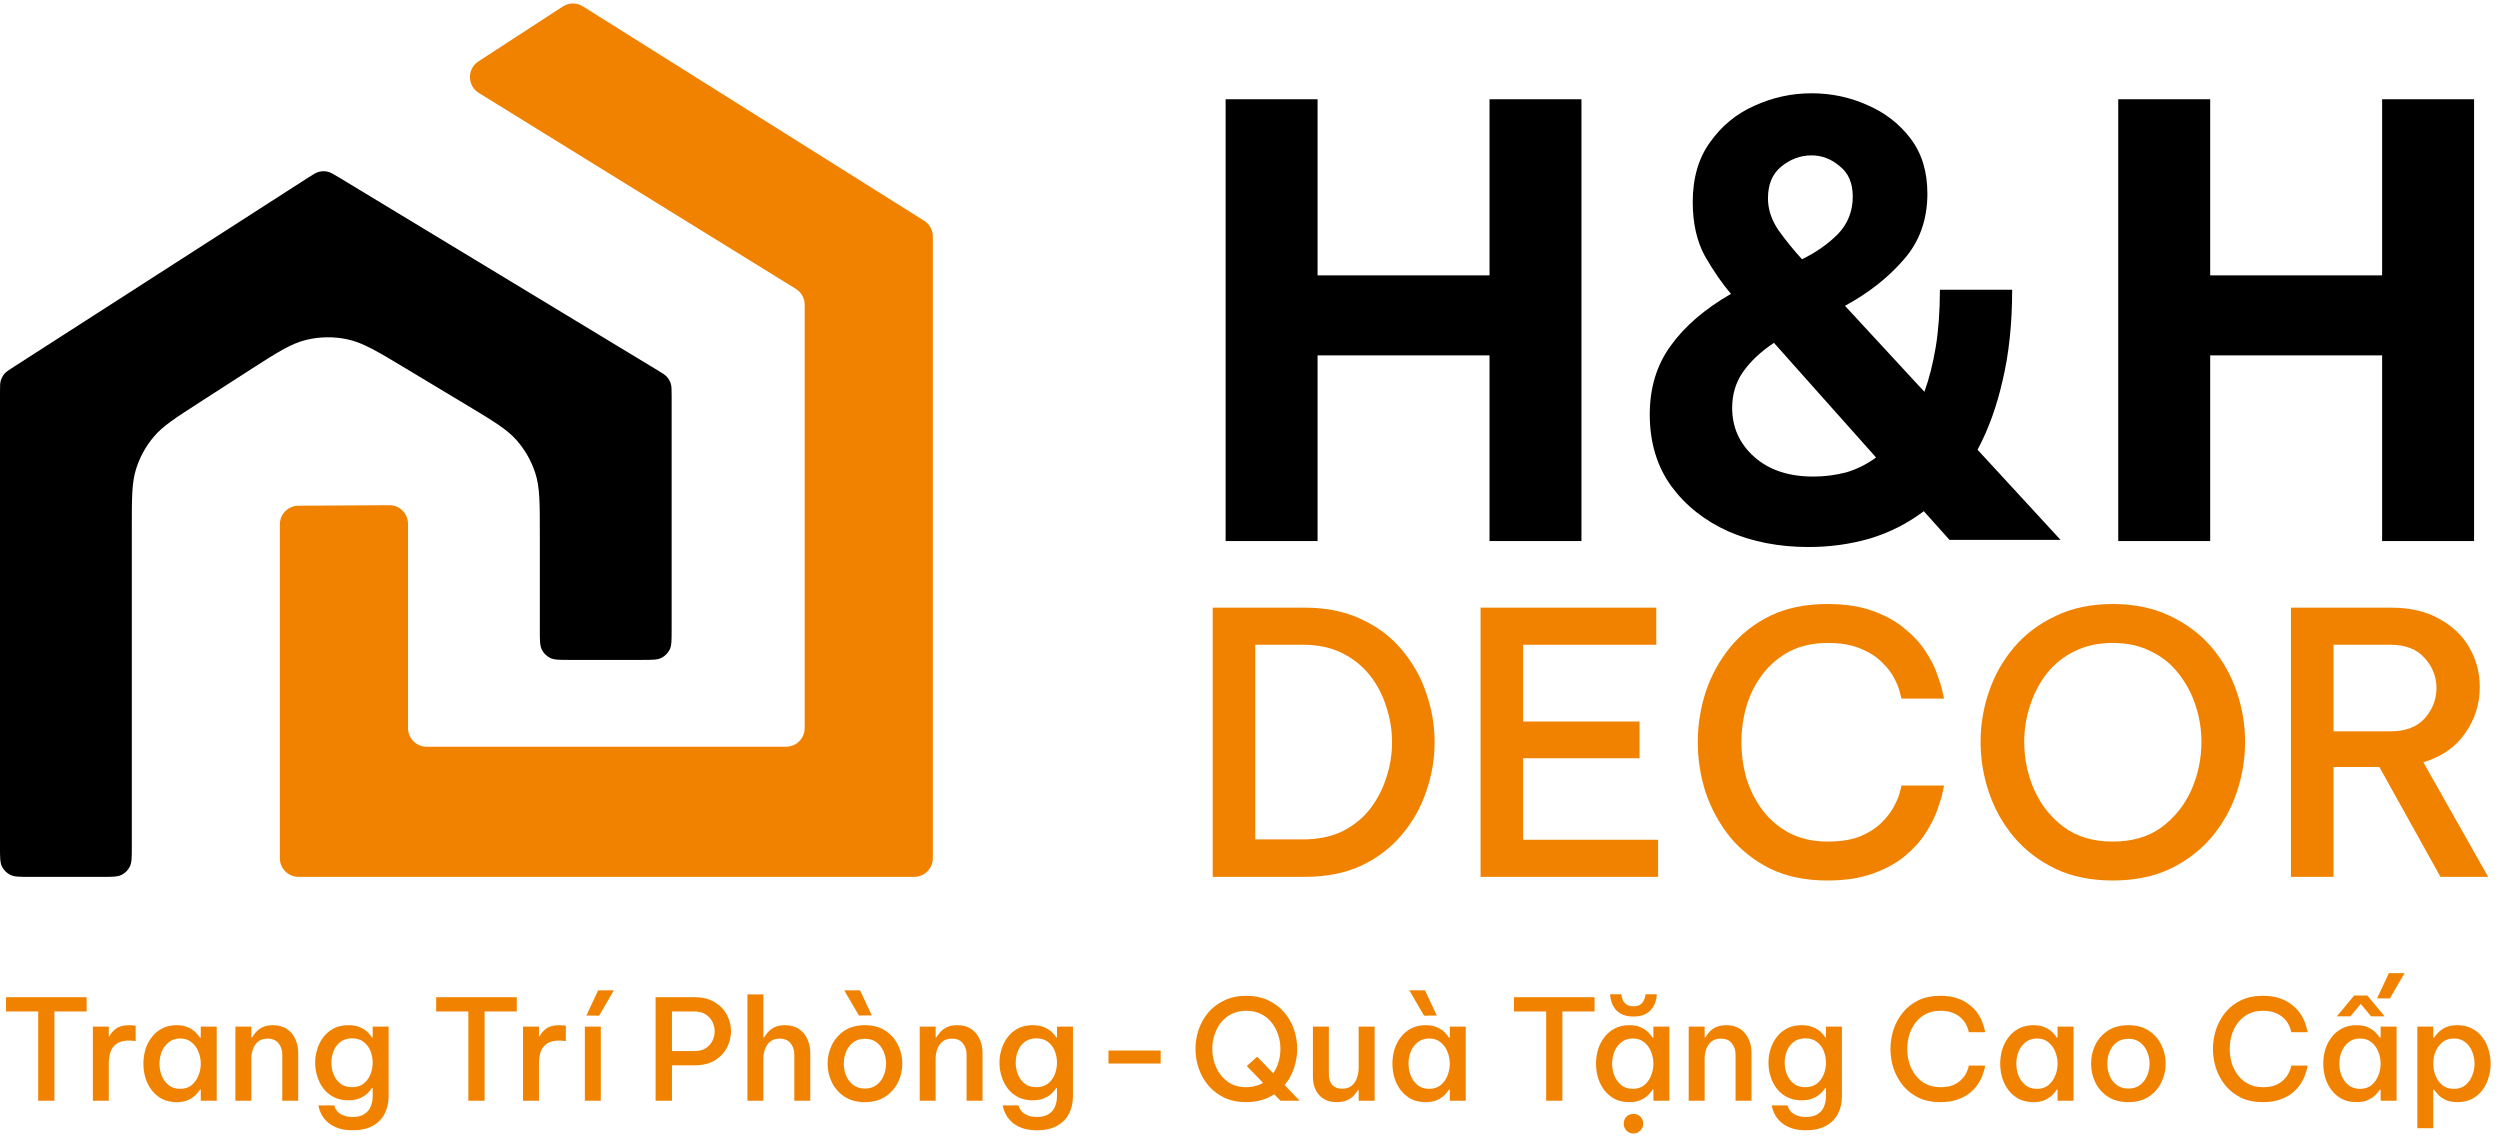 <svg width="134" height="61" viewBox="0 0 134 61" fill="none" xmlns="http://www.w3.org/2000/svg">
<path d="M21.869 39.025V28.077C21.869 27.522 21.418 27.073 20.863 27.077L15.994 27.107C15.444 27.11 15 27.557 15 28.107V46C15 46.552 15.448 47 16 47H49C49.552 47 50 46.552 50 46V12.676C50 12.332 49.823 12.013 49.532 11.83L31.242 0.34C30.912 0.133 30.492 0.136 30.165 0.349L25.643 3.292C25.029 3.692 25.04 4.595 25.663 4.981L42.657 15.484C42.951 15.666 43.131 15.988 43.131 16.335V39.025C43.131 39.577 42.683 40.025 42.131 40.025H22.869C22.317 40.025 21.869 39.577 21.869 39.025Z" fill="#F18200"/>
<path d="M36 21.204V33.771C36 34.331 36 34.611 35.891 34.825C35.795 35.013 35.642 35.166 35.454 35.262C35.24 35.371 34.96 35.371 34.4 35.371H30.535C29.974 35.371 29.695 35.371 29.481 35.262C29.292 35.166 29.139 35.013 29.044 34.825C28.935 34.611 28.935 34.331 28.935 33.771V28.593C28.935 26.943 28.935 26.118 28.698 25.377C28.489 24.721 28.146 24.115 27.692 23.598C27.178 23.013 26.471 22.588 25.058 21.737L21.762 19.756C20.214 18.825 19.44 18.359 18.615 18.186C17.886 18.032 17.131 18.044 16.407 18.219C15.588 18.418 14.828 18.907 13.309 19.885L10.735 21.543L10.735 21.543C9.394 22.406 8.724 22.837 8.238 23.415C7.808 23.926 7.485 24.518 7.288 25.157C7.065 25.878 7.065 26.675 7.065 28.269V45.4C7.065 45.96 7.065 46.24 6.956 46.454C6.861 46.642 6.708 46.795 6.519 46.891C6.306 47 6.025 47 5.465 47H1.6C1.04 47 0.76 47 0.546 46.891C0.358 46.795 0.205 46.642 0.109 46.454C0 46.24 0 45.96 0 45.4V21.012C0 20.692 0 20.533 0.045 20.389C0.084 20.261 0.149 20.142 0.235 20.04C0.332 19.924 0.466 19.838 0.735 19.666L16.487 9.54C16.792 9.344 16.944 9.246 17.109 9.206C17.254 9.171 17.405 9.169 17.551 9.2C17.716 9.236 17.871 9.329 18.181 9.517L35.228 19.835C35.51 20.005 35.651 20.09 35.753 20.207C35.843 20.311 35.911 20.431 35.953 20.562C36 20.71 36 20.875 36 21.204Z" fill="black"/>
<path d="M65.694 29V5.32H70.622V14.76H79.838V5.32H84.766V29H79.838V19.048H70.622V29H65.694Z" fill="black"/>
<path d="M96.939 29.32C95.361 29.32 93.931 29.043 92.651 28.488C91.371 27.912 90.347 27.101 89.579 26.056C88.811 24.989 88.427 23.709 88.427 22.216C88.427 20.787 88.801 19.56 89.547 18.536C90.294 17.491 91.371 16.563 92.779 15.752C92.289 15.176 91.82 14.493 91.371 13.704C90.945 12.915 90.731 11.955 90.731 10.824C90.731 9.544 91.041 8.477 91.659 7.624C92.278 6.749 93.067 6.099 94.028 5.672C95.009 5.224 96.033 5 97.1 5C98.166 5 99.169 5.213 100.108 5.64C101.046 6.045 101.814 6.643 102.411 7.432C103.009 8.221 103.308 9.203 103.308 10.376C103.308 11.784 102.881 12.968 102.028 13.928C101.196 14.888 100.15 15.709 98.891 16.392L103.148 21C103.404 20.296 103.606 19.496 103.756 18.6C103.905 17.683 103.979 16.659 103.979 15.528H107.852C107.852 17.341 107.681 18.963 107.34 20.392C107.02 21.8 106.572 23.037 105.996 24.104L110.444 28.936H104.492L103.116 27.4C102.241 28.061 101.27 28.552 100.204 28.872C99.158 29.171 98.07 29.32 96.939 29.32ZM94.763 10.632C94.763 11.229 94.956 11.805 95.34 12.36C95.724 12.893 96.139 13.405 96.588 13.896C97.334 13.533 97.974 13.085 98.507 12.552C99.041 11.997 99.308 11.325 99.308 10.536C99.308 9.811 99.073 9.267 98.603 8.904C98.156 8.52 97.654 8.328 97.1 8.328C96.502 8.328 95.958 8.531 95.468 8.936C94.998 9.32 94.763 9.885 94.763 10.632ZM92.844 21.864C92.844 22.909 93.238 23.784 94.028 24.488C94.817 25.192 95.873 25.544 97.195 25.544C97.793 25.544 98.379 25.469 98.956 25.32C99.531 25.149 100.065 24.883 100.556 24.52L95.084 18.376C94.379 18.845 93.825 19.368 93.419 19.944C93.035 20.499 92.844 21.139 92.844 21.864Z" fill="black"/>
<path d="M113.538 29V5.32H118.466V14.76H127.682V5.32H132.61V29H127.682V19.048H118.466V29H113.538Z" fill="black"/>
<path d="M65 47V32.57H69.933C71.091 32.57 72.105 32.778 72.975 33.194C73.847 33.597 74.568 34.143 75.14 34.832C75.725 35.521 76.16 36.294 76.447 37.153C76.746 38.011 76.895 38.888 76.895 39.785C76.895 40.682 76.746 41.559 76.447 42.417C76.16 43.276 75.725 44.049 75.14 44.738C74.568 45.427 73.847 45.98 72.975 46.395C72.105 46.798 71.091 47 69.933 47H65ZM69.836 34.559H67.281V44.992H69.836C70.642 44.992 71.344 44.849 71.942 44.562C72.54 44.264 73.034 43.867 73.424 43.373C73.814 42.866 74.106 42.307 74.302 41.696C74.51 41.072 74.614 40.435 74.614 39.785C74.614 39.135 74.51 38.498 74.302 37.874C74.106 37.25 73.814 36.691 73.424 36.197C73.034 35.703 72.54 35.306 71.942 35.008C71.344 34.709 70.642 34.559 69.836 34.559Z" fill="#F18200"/>
<path d="M79.358 47V32.57H88.777V34.559H81.64V38.673H87.88V40.643H81.64V45.011H88.874V47H79.358Z" fill="#F18200"/>
<path d="M97.943 47.195C96.786 47.195 95.772 46.987 94.901 46.571C94.043 46.142 93.321 45.577 92.736 44.874C92.164 44.16 91.729 43.367 91.43 42.495C91.144 41.611 91.001 40.708 91.001 39.785C91.001 38.862 91.144 37.959 91.43 37.075C91.729 36.191 92.164 35.398 92.736 34.696C93.321 33.98 94.043 33.415 94.901 32.999C95.772 32.583 96.786 32.375 97.943 32.375C98.892 32.375 99.704 32.498 100.38 32.745C101.069 32.992 101.641 33.311 102.096 33.701C102.564 34.078 102.935 34.481 103.208 34.91C103.494 35.339 103.702 35.748 103.832 36.139C103.975 36.529 104.072 36.847 104.124 37.094C104.176 37.328 104.202 37.445 104.202 37.445H101.921C101.921 37.445 101.895 37.347 101.843 37.153C101.804 36.944 101.706 36.691 101.55 36.392C101.407 36.093 101.186 35.8 100.887 35.514C100.601 35.215 100.218 34.968 99.737 34.773C99.269 34.566 98.677 34.462 97.962 34.462C97.195 34.462 96.519 34.611 95.934 34.91C95.362 35.209 94.881 35.612 94.491 36.119C94.101 36.626 93.809 37.198 93.614 37.835C93.432 38.472 93.341 39.122 93.341 39.785C93.341 40.448 93.432 41.098 93.614 41.735C93.809 42.359 94.101 42.931 94.491 43.451C94.881 43.958 95.362 44.361 95.934 44.66C96.519 44.959 97.195 45.108 97.962 45.108C98.677 45.108 99.269 45.011 99.737 44.816C100.218 44.608 100.601 44.355 100.887 44.056C101.186 43.757 101.407 43.458 101.55 43.158C101.706 42.859 101.804 42.612 101.843 42.417C101.895 42.209 101.921 42.105 101.921 42.105H104.202C104.202 42.105 104.176 42.229 104.124 42.476C104.072 42.723 103.975 43.041 103.832 43.431C103.702 43.809 103.494 44.218 103.208 44.66C102.935 45.089 102.564 45.498 102.096 45.889C101.641 46.266 101.069 46.578 100.38 46.825C99.704 47.072 98.892 47.195 97.943 47.195Z" fill="#F18200"/>
<path d="M113.238 47.195C112.081 47.195 111.06 46.987 110.176 46.571C109.292 46.142 108.551 45.577 107.953 44.874C107.355 44.16 106.907 43.36 106.608 42.476C106.309 41.592 106.159 40.688 106.159 39.766C106.159 38.843 106.309 37.946 106.608 37.075C106.907 36.191 107.355 35.398 107.953 34.696C108.551 33.993 109.292 33.434 110.176 33.019C111.06 32.59 112.081 32.375 113.238 32.375C114.408 32.375 115.435 32.59 116.319 33.019C117.203 33.434 117.944 33.993 118.542 34.696C119.14 35.398 119.588 36.191 119.887 37.075C120.186 37.946 120.336 38.843 120.336 39.766C120.336 40.688 120.186 41.592 119.887 42.476C119.588 43.36 119.14 44.16 118.542 44.874C117.944 45.577 117.203 46.142 116.319 46.571C115.435 46.987 114.408 47.195 113.238 47.195ZM113.238 45.108C114.278 45.108 115.149 44.855 115.851 44.348C116.553 43.828 117.086 43.165 117.45 42.359C117.814 41.54 117.996 40.675 117.996 39.766C117.996 39.09 117.892 38.44 117.684 37.816C117.476 37.178 117.17 36.606 116.767 36.099C116.377 35.593 115.883 35.196 115.285 34.91C114.7 34.611 114.018 34.462 113.238 34.462C112.471 34.462 111.788 34.611 111.19 34.91C110.605 35.196 110.111 35.593 109.708 36.099C109.318 36.606 109.019 37.178 108.811 37.816C108.603 38.44 108.499 39.09 108.499 39.766C108.499 40.675 108.681 41.54 109.045 42.359C109.409 43.165 109.942 43.828 110.644 44.348C111.346 44.855 112.211 45.108 113.238 45.108Z" fill="#F18200"/>
<path d="M122.795 47V32.57H128.158C129.185 32.57 130.049 32.772 130.751 33.175C131.466 33.565 132.006 34.084 132.37 34.734C132.734 35.371 132.916 36.067 132.916 36.821C132.916 37.731 132.656 38.556 132.136 39.297C131.629 40.038 130.881 40.559 129.893 40.858L133.364 47H130.81L127.534 41.111H125.077V47H122.795ZM128.119 34.559H125.077V39.2H128.119C128.938 39.2 129.555 38.966 129.971 38.498C130.387 38.017 130.595 37.477 130.595 36.88C130.595 36.282 130.387 35.748 129.971 35.281C129.555 34.8 128.938 34.559 128.119 34.559Z" fill="#F18200"/>
<path d="M2.047 59V54.215H0.323V53.45H4.643V54.215H2.917V59H2.047ZM4.977 59V55.025H5.832V55.55H5.862C5.937 55.395 6.055 55.258 6.215 55.138C6.38 55.013 6.617 54.95 6.927 54.95C7.022 54.95 7.102 54.955 7.167 54.965C7.237 54.975 7.272 54.98 7.272 54.98V55.805C7.272 55.805 7.235 55.8 7.16 55.79C7.085 55.78 7 55.775 6.905 55.775C6.555 55.775 6.287 55.875 6.102 56.075C5.922 56.27 5.832 56.587 5.832 57.028V59H4.977ZM9.471 54.95C9.721 54.95 9.928 54.99 10.093 55.07C10.263 55.15 10.398 55.242 10.498 55.347C10.598 55.453 10.671 55.542 10.716 55.617H10.761V55.025H11.616V59H10.761V58.407H10.716C10.671 58.483 10.598 58.572 10.498 58.678C10.398 58.782 10.263 58.875 10.093 58.955C9.928 59.035 9.721 59.075 9.471 59.075C9.171 59.075 8.908 59.017 8.683 58.903C8.463 58.782 8.278 58.625 8.128 58.43C7.978 58.23 7.866 58.008 7.791 57.763C7.721 57.517 7.686 57.267 7.686 57.013C7.686 56.758 7.721 56.508 7.791 56.263C7.866 56.017 7.978 55.797 8.128 55.602C8.278 55.403 8.463 55.245 8.683 55.13C8.908 55.01 9.171 54.95 9.471 54.95ZM9.658 55.663C9.413 55.663 9.208 55.73 9.043 55.865C8.878 55.995 8.753 56.163 8.668 56.367C8.588 56.572 8.548 56.788 8.548 57.013C8.548 57.237 8.588 57.453 8.668 57.657C8.753 57.862 8.878 58.032 9.043 58.167C9.208 58.297 9.413 58.362 9.658 58.362C9.903 58.362 10.106 58.297 10.266 58.167C10.431 58.032 10.553 57.862 10.633 57.657C10.718 57.453 10.761 57.237 10.761 57.013C10.761 56.788 10.718 56.572 10.633 56.367C10.553 56.163 10.431 55.995 10.266 55.865C10.106 55.73 9.903 55.663 9.658 55.663ZM12.617 59V55.025H13.472V55.602H13.517C13.552 55.532 13.612 55.447 13.697 55.347C13.782 55.242 13.899 55.15 14.049 55.07C14.204 54.99 14.399 54.95 14.634 54.95C14.929 54.95 15.177 55.017 15.377 55.153C15.577 55.288 15.727 55.468 15.827 55.693C15.932 55.917 15.984 56.165 15.984 56.435V59H15.129V56.525C15.129 56.285 15.062 56.083 14.927 55.917C14.797 55.752 14.602 55.67 14.342 55.67C14.137 55.67 13.969 55.722 13.839 55.828C13.714 55.928 13.622 56.06 13.562 56.225C13.502 56.385 13.472 56.557 13.472 56.742V59H12.617ZM18.917 60.583C18.572 60.583 18.287 60.538 18.062 60.447C17.837 60.358 17.657 60.245 17.522 60.11C17.387 59.98 17.287 59.847 17.222 59.712C17.157 59.583 17.115 59.472 17.095 59.383C17.075 59.292 17.065 59.248 17.065 59.248H17.912C17.912 59.248 17.922 59.278 17.942 59.337C17.962 59.403 18.005 59.475 18.07 59.555C18.14 59.64 18.242 59.712 18.377 59.773C18.512 59.837 18.69 59.87 18.91 59.87C19.17 59.87 19.377 59.818 19.532 59.712C19.692 59.612 19.805 59.477 19.87 59.307C19.94 59.142 19.975 58.962 19.975 58.767V58.318H19.937C19.882 58.403 19.802 58.498 19.697 58.602C19.597 58.703 19.462 58.79 19.292 58.865C19.122 58.94 18.917 58.977 18.677 58.977C18.377 58.977 18.115 58.92 17.89 58.805C17.67 58.69 17.485 58.538 17.335 58.347C17.19 58.153 17.08 57.935 17.005 57.695C16.93 57.455 16.892 57.21 16.892 56.96C16.892 56.71 16.93 56.468 17.005 56.233C17.08 55.992 17.19 55.778 17.335 55.587C17.485 55.392 17.67 55.237 17.89 55.123C18.115 55.008 18.377 54.95 18.677 54.95C18.917 54.95 19.122 54.987 19.292 55.062C19.462 55.133 19.6 55.22 19.705 55.325C19.81 55.425 19.887 55.52 19.937 55.61H19.975V55.025H20.83V58.76C20.83 59.115 20.757 59.43 20.612 59.705C20.467 59.98 20.252 60.195 19.967 60.35C19.682 60.505 19.332 60.583 18.917 60.583ZM18.872 58.273C19.117 58.273 19.322 58.21 19.487 58.085C19.652 57.955 19.775 57.79 19.855 57.59C19.935 57.39 19.975 57.18 19.975 56.96C19.975 56.74 19.935 56.53 19.855 56.33C19.775 56.13 19.652 55.968 19.487 55.843C19.322 55.718 19.117 55.655 18.872 55.655C18.622 55.655 18.415 55.718 18.25 55.843C18.085 55.968 17.962 56.13 17.882 56.33C17.802 56.53 17.762 56.74 17.762 56.96C17.762 57.18 17.802 57.39 17.882 57.59C17.962 57.79 18.085 57.955 18.25 58.085C18.415 58.21 18.622 58.273 18.872 58.273ZM25.104 59V54.215H23.379V53.45H27.699V54.215H25.974V59H25.104ZM28.034 59V55.025H28.889V55.55H28.919C28.994 55.395 29.112 55.258 29.272 55.138C29.437 55.013 29.674 54.95 29.984 54.95C30.079 54.95 30.159 54.955 30.224 54.965C30.294 54.975 30.329 54.98 30.329 54.98V55.805C30.329 55.805 30.292 55.8 30.217 55.79C30.142 55.78 30.057 55.775 29.962 55.775C29.612 55.775 29.344 55.875 29.159 56.075C28.979 56.27 28.889 56.587 28.889 57.028V59H28.034ZM32.113 54.44L31.431 54.432L32.061 53.083H32.901L32.113 54.44ZM31.348 59V55.025H32.203V59H31.348ZM35.14 59V53.45H37.225C37.66 53.45 38.023 53.54 38.313 53.72C38.603 53.895 38.82 54.123 38.965 54.403C39.11 54.678 39.183 54.968 39.183 55.273C39.183 55.578 39.11 55.87 38.965 56.15C38.82 56.43 38.603 56.66 38.313 56.84C38.023 57.015 37.66 57.102 37.225 57.102H36.018V59H35.14ZM37.225 54.215H36.018V56.337H37.225C37.465 56.337 37.665 56.288 37.825 56.188C37.985 56.083 38.105 55.95 38.185 55.79C38.265 55.625 38.305 55.455 38.305 55.28C38.305 55.1 38.265 54.93 38.185 54.77C38.105 54.605 37.985 54.472 37.825 54.373C37.665 54.267 37.465 54.215 37.225 54.215ZM40.062 59V53.3H40.917V55.602H40.962C40.997 55.532 41.057 55.447 41.142 55.347C41.227 55.242 41.345 55.15 41.495 55.07C41.65 54.99 41.845 54.95 42.08 54.95C42.375 54.95 42.622 55.017 42.822 55.153C43.022 55.288 43.172 55.468 43.272 55.693C43.377 55.917 43.43 56.165 43.43 56.435V59H42.575V56.525C42.575 56.285 42.507 56.083 42.372 55.917C42.242 55.752 42.047 55.67 41.787 55.67C41.582 55.67 41.415 55.722 41.285 55.828C41.16 55.928 41.067 56.06 41.007 56.225C40.947 56.385 40.917 56.557 40.917 56.742V59H40.062ZM46.039 54.432L45.251 53.083H46.099L46.729 54.425L46.039 54.432ZM46.361 59.075C45.931 59.075 45.566 58.977 45.266 58.782C44.971 58.587 44.746 58.333 44.591 58.017C44.436 57.703 44.359 57.367 44.359 57.013C44.359 56.657 44.436 56.322 44.591 56.008C44.746 55.693 44.971 55.438 45.266 55.242C45.566 55.047 45.931 54.95 46.361 54.95C46.791 54.95 47.154 55.047 47.449 55.242C47.749 55.438 47.976 55.693 48.131 56.008C48.286 56.322 48.364 56.657 48.364 57.013C48.364 57.367 48.286 57.703 48.131 58.017C47.976 58.333 47.749 58.587 47.449 58.782C47.154 58.977 46.791 59.075 46.361 59.075ZM46.361 58.347C46.606 58.347 46.811 58.285 46.976 58.16C47.146 58.035 47.274 57.87 47.359 57.665C47.449 57.46 47.494 57.242 47.494 57.013C47.494 56.778 47.449 56.56 47.359 56.36C47.274 56.155 47.146 55.99 46.976 55.865C46.811 55.74 46.606 55.678 46.361 55.678C46.116 55.678 45.909 55.74 45.739 55.865C45.574 55.99 45.446 56.155 45.356 56.36C45.271 56.56 45.229 56.778 45.229 57.013C45.229 57.242 45.271 57.46 45.356 57.665C45.446 57.87 45.574 58.035 45.739 58.16C45.909 58.285 46.116 58.347 46.361 58.347ZM49.296 59V55.025H50.151V55.602H50.196C50.231 55.532 50.291 55.447 50.376 55.347C50.461 55.242 50.579 55.15 50.729 55.07C50.884 54.99 51.079 54.95 51.314 54.95C51.609 54.95 51.856 55.017 52.056 55.153C52.256 55.288 52.406 55.468 52.506 55.693C52.611 55.917 52.664 56.165 52.664 56.435V59H51.809V56.525C51.809 56.285 51.741 56.083 51.606 55.917C51.476 55.752 51.281 55.67 51.021 55.67C50.816 55.67 50.649 55.722 50.519 55.828C50.394 55.928 50.301 56.06 50.241 56.225C50.181 56.385 50.151 56.557 50.151 56.742V59H49.296ZM55.597 60.583C55.252 60.583 54.967 60.538 54.742 60.447C54.517 60.358 54.337 60.245 54.202 60.11C54.067 59.98 53.967 59.847 53.902 59.712C53.837 59.583 53.794 59.472 53.775 59.383C53.755 59.292 53.745 59.248 53.745 59.248H54.592C54.592 59.248 54.602 59.278 54.622 59.337C54.642 59.403 54.684 59.475 54.749 59.555C54.819 59.64 54.922 59.712 55.057 59.773C55.192 59.837 55.37 59.87 55.59 59.87C55.849 59.87 56.057 59.818 56.212 59.712C56.372 59.612 56.484 59.477 56.55 59.307C56.62 59.142 56.654 58.962 56.654 58.767V58.318H56.617C56.562 58.403 56.482 58.498 56.377 58.602C56.277 58.703 56.142 58.79 55.972 58.865C55.802 58.94 55.597 58.977 55.357 58.977C55.057 58.977 54.794 58.92 54.569 58.805C54.349 58.69 54.164 58.538 54.014 58.347C53.87 58.153 53.76 57.935 53.684 57.695C53.609 57.455 53.572 57.21 53.572 56.96C53.572 56.71 53.609 56.468 53.684 56.233C53.76 55.992 53.87 55.778 54.014 55.587C54.164 55.392 54.349 55.237 54.569 55.123C54.794 55.008 55.057 54.95 55.357 54.95C55.597 54.95 55.802 54.987 55.972 55.062C56.142 55.133 56.279 55.22 56.385 55.325C56.489 55.425 56.567 55.52 56.617 55.61H56.654V55.025H57.51V58.76C57.51 59.115 57.437 59.43 57.292 59.705C57.147 59.98 56.932 60.195 56.647 60.35C56.362 60.505 56.012 60.583 55.597 60.583ZM55.552 58.273C55.797 58.273 56.002 58.21 56.167 58.085C56.332 57.955 56.455 57.79 56.535 57.59C56.614 57.39 56.654 57.18 56.654 56.96C56.654 56.74 56.614 56.53 56.535 56.33C56.455 56.13 56.332 55.968 56.167 55.843C56.002 55.718 55.797 55.655 55.552 55.655C55.302 55.655 55.094 55.718 54.929 55.843C54.764 55.968 54.642 56.13 54.562 56.33C54.482 56.53 54.442 56.74 54.442 56.96C54.442 57.18 54.482 57.39 54.562 57.59C54.642 57.79 54.764 57.955 54.929 58.085C55.094 58.21 55.302 58.273 55.552 58.273ZM59.414 57.005V56.307H62.211V57.005H59.414ZM66.8 59.075C66.355 59.075 65.963 58.995 65.623 58.835C65.283 58.67 64.998 58.453 64.768 58.182C64.538 57.907 64.365 57.6 64.25 57.26C64.135 56.92 64.078 56.572 64.078 56.218C64.078 55.862 64.135 55.517 64.25 55.182C64.365 54.843 64.538 54.538 64.768 54.267C64.998 53.998 65.283 53.782 65.623 53.623C65.963 53.458 66.355 53.375 66.8 53.375C67.25 53.375 67.645 53.458 67.985 53.623C68.325 53.782 68.61 53.998 68.84 54.267C69.07 54.538 69.243 54.843 69.358 55.182C69.473 55.517 69.53 55.862 69.53 56.218C69.53 56.568 69.473 56.913 69.358 57.252C69.248 57.593 69.08 57.895 68.855 58.16L69.665 59H68.638L68.3 58.655C68.1 58.785 67.875 58.888 67.625 58.962C67.375 59.038 67.1 59.075 66.8 59.075ZM66.8 58.273C66.975 58.273 67.138 58.252 67.288 58.212C67.438 58.172 67.575 58.115 67.7 58.04L66.83 57.14L67.385 56.638L68.248 57.53C68.373 57.345 68.468 57.14 68.533 56.915C68.598 56.69 68.63 56.458 68.63 56.218C68.63 55.958 68.59 55.708 68.51 55.468C68.43 55.222 68.313 55.002 68.158 54.807C68.008 54.612 67.818 54.46 67.588 54.35C67.363 54.235 67.1 54.178 66.8 54.178C66.505 54.178 66.243 54.235 66.013 54.35C65.788 54.46 65.598 54.612 65.443 54.807C65.293 55.002 65.178 55.222 65.098 55.468C65.018 55.708 64.978 55.958 64.978 56.218C64.978 56.568 65.048 56.9 65.188 57.215C65.328 57.525 65.533 57.78 65.803 57.98C66.073 58.175 66.405 58.273 66.8 58.273ZM71.647 59.075C71.247 59.075 70.935 58.95 70.71 58.7C70.485 58.45 70.372 58.117 70.372 57.703V55.025H71.227V57.597C71.227 57.837 71.29 58.025 71.415 58.16C71.545 58.29 71.72 58.355 71.94 58.355C72.155 58.355 72.327 58.3 72.457 58.19C72.587 58.08 72.68 57.94 72.735 57.77C72.795 57.595 72.825 57.415 72.825 57.23V55.025H73.68V59H72.825V58.43H72.78C72.74 58.505 72.675 58.595 72.585 58.7C72.5 58.8 72.38 58.888 72.225 58.962C72.075 59.038 71.882 59.075 71.647 59.075ZM76.329 54.44L75.541 53.083H76.382L77.011 54.432L76.329 54.44ZM76.419 54.95C76.669 54.95 76.876 54.99 77.041 55.07C77.212 55.15 77.347 55.242 77.447 55.347C77.546 55.453 77.619 55.542 77.664 55.617H77.709V55.025H78.564V59H77.709V58.407H77.664C77.619 58.483 77.546 58.572 77.447 58.678C77.347 58.782 77.212 58.875 77.041 58.955C76.876 59.035 76.669 59.075 76.419 59.075C76.119 59.075 75.856 59.017 75.632 58.903C75.412 58.782 75.227 58.625 75.076 58.43C74.927 58.23 74.814 58.008 74.739 57.763C74.669 57.517 74.634 57.267 74.634 57.013C74.634 56.758 74.669 56.508 74.739 56.263C74.814 56.017 74.927 55.797 75.076 55.602C75.227 55.403 75.412 55.245 75.632 55.13C75.856 55.01 76.119 54.95 76.419 54.95ZM76.606 55.663C76.362 55.663 76.156 55.73 75.992 55.865C75.826 55.995 75.701 56.163 75.617 56.367C75.537 56.572 75.496 56.788 75.496 57.013C75.496 57.237 75.537 57.453 75.617 57.657C75.701 57.862 75.826 58.032 75.992 58.167C76.156 58.297 76.362 58.362 76.606 58.362C76.852 58.362 77.054 58.297 77.214 58.167C77.379 58.032 77.501 57.862 77.582 57.657C77.666 57.453 77.709 57.237 77.709 57.013C77.709 56.788 77.666 56.572 77.582 56.367C77.501 56.163 77.379 55.995 77.214 55.865C77.054 55.73 76.852 55.663 76.606 55.663ZM82.874 59V54.215H81.149V53.45H85.469V54.215H83.744V59H82.874ZM87.557 54.485C87.302 54.485 87.095 54.445 86.935 54.365C86.775 54.285 86.65 54.185 86.56 54.065C86.475 53.945 86.415 53.828 86.38 53.712C86.345 53.593 86.322 53.492 86.312 53.413C86.307 53.333 86.305 53.292 86.305 53.292H86.905C86.905 53.292 86.91 53.325 86.92 53.39C86.93 53.455 86.952 53.53 86.987 53.615C87.027 53.7 87.092 53.775 87.182 53.84C87.272 53.905 87.397 53.938 87.557 53.938C87.717 53.938 87.84 53.905 87.925 53.84C88.015 53.775 88.077 53.7 88.112 53.615C88.152 53.53 88.177 53.455 88.187 53.39C88.197 53.325 88.202 53.292 88.202 53.292H88.802C88.802 53.292 88.8 53.333 88.795 53.413C88.79 53.492 88.767 53.593 88.727 53.712C88.692 53.828 88.63 53.945 88.54 54.065C88.455 54.185 88.332 54.285 88.172 54.365C88.012 54.445 87.807 54.485 87.557 54.485ZM87.332 54.95C87.582 54.95 87.79 54.99 87.955 55.07C88.125 55.15 88.26 55.242 88.36 55.347C88.46 55.453 88.532 55.542 88.577 55.617H88.622V55.025H89.477V59H88.622V58.407H88.577C88.532 58.483 88.46 58.572 88.36 58.678C88.26 58.782 88.125 58.875 87.955 58.955C87.79 59.035 87.582 59.075 87.332 59.075C87.032 59.075 86.77 59.017 86.545 58.903C86.325 58.782 86.14 58.625 85.99 58.43C85.84 58.23 85.727 58.008 85.652 57.763C85.582 57.517 85.547 57.267 85.547 57.013C85.547 56.758 85.582 56.508 85.652 56.263C85.727 56.017 85.84 55.797 85.99 55.602C86.14 55.403 86.325 55.245 86.545 55.13C86.77 55.01 87.032 54.95 87.332 54.95ZM87.52 55.663C87.275 55.663 87.07 55.73 86.905 55.865C86.74 55.995 86.615 56.163 86.53 56.367C86.45 56.572 86.41 56.788 86.41 57.013C86.41 57.237 86.45 57.453 86.53 57.657C86.615 57.862 86.74 58.032 86.905 58.167C87.07 58.297 87.275 58.362 87.52 58.362C87.765 58.362 87.967 58.297 88.127 58.167C88.292 58.032 88.415 57.862 88.495 57.657C88.58 57.453 88.622 57.237 88.622 57.013C88.622 56.788 88.58 56.572 88.495 56.367C88.415 56.163 88.292 55.995 88.127 55.865C87.967 55.73 87.765 55.663 87.52 55.663ZM87.557 60.755C87.402 60.755 87.275 60.703 87.175 60.597C87.08 60.492 87.032 60.37 87.032 60.23C87.032 60.085 87.08 59.96 87.175 59.855C87.275 59.755 87.402 59.705 87.557 59.705C87.702 59.705 87.825 59.755 87.925 59.855C88.025 59.96 88.075 60.085 88.075 60.23C88.075 60.375 88.025 60.498 87.925 60.597C87.825 60.703 87.702 60.755 87.557 60.755ZM90.514 59V55.025H91.369V55.602H91.414C91.449 55.532 91.509 55.447 91.594 55.347C91.679 55.242 91.796 55.15 91.946 55.07C92.101 54.99 92.296 54.95 92.531 54.95C92.826 54.95 93.074 55.017 93.274 55.153C93.474 55.288 93.624 55.468 93.724 55.693C93.829 55.917 93.881 56.165 93.881 56.435V59H93.026V56.525C93.026 56.285 92.959 56.083 92.824 55.917C92.694 55.752 92.499 55.67 92.239 55.67C92.034 55.67 91.866 55.722 91.736 55.828C91.611 55.928 91.519 56.06 91.459 56.225C91.399 56.385 91.369 56.557 91.369 56.742V59H90.514ZM96.814 60.583C96.469 60.583 96.184 60.538 95.96 60.447C95.734 60.358 95.555 60.245 95.419 60.11C95.284 59.98 95.184 59.847 95.12 59.712C95.055 59.583 95.012 59.472 94.992 59.383C94.972 59.292 94.962 59.248 94.962 59.248H95.809C95.809 59.248 95.82 59.278 95.84 59.337C95.859 59.403 95.902 59.475 95.967 59.555C96.037 59.64 96.139 59.712 96.275 59.773C96.409 59.837 96.587 59.87 96.807 59.87C97.067 59.87 97.275 59.818 97.43 59.712C97.59 59.612 97.702 59.477 97.767 59.307C97.837 59.142 97.872 58.962 97.872 58.767V58.318H97.835C97.779 58.403 97.7 58.498 97.594 58.602C97.495 58.703 97.359 58.79 97.189 58.865C97.019 58.94 96.814 58.977 96.575 58.977C96.275 58.977 96.012 58.92 95.787 58.805C95.567 58.69 95.382 58.538 95.232 58.347C95.087 58.153 94.977 57.935 94.902 57.695C94.827 57.455 94.79 57.21 94.79 56.96C94.79 56.71 94.827 56.468 94.902 56.233C94.977 55.992 95.087 55.778 95.232 55.587C95.382 55.392 95.567 55.237 95.787 55.123C96.012 55.008 96.275 54.95 96.575 54.95C96.814 54.95 97.019 54.987 97.189 55.062C97.359 55.133 97.497 55.22 97.602 55.325C97.707 55.425 97.784 55.52 97.835 55.61H97.872V55.025H98.727V58.76C98.727 59.115 98.654 59.43 98.51 59.705C98.365 59.98 98.15 60.195 97.865 60.35C97.579 60.505 97.23 60.583 96.814 60.583ZM96.769 58.273C97.014 58.273 97.219 58.21 97.385 58.085C97.549 57.955 97.672 57.79 97.752 57.59C97.832 57.39 97.872 57.18 97.872 56.96C97.872 56.74 97.832 56.53 97.752 56.33C97.672 56.13 97.549 55.968 97.385 55.843C97.219 55.718 97.014 55.655 96.769 55.655C96.519 55.655 96.312 55.718 96.147 55.843C95.982 55.968 95.859 56.13 95.779 56.33C95.7 56.53 95.659 56.74 95.659 56.96C95.659 57.18 95.7 57.39 95.779 57.59C95.859 57.79 95.982 57.955 96.147 58.085C96.312 58.21 96.519 58.273 96.769 58.273ZM103.999 59.075C103.554 59.075 103.164 58.995 102.829 58.835C102.499 58.67 102.221 58.453 101.996 58.182C101.776 57.907 101.609 57.602 101.494 57.267C101.384 56.928 101.329 56.58 101.329 56.225C101.329 55.87 101.384 55.523 101.494 55.182C101.609 54.843 101.776 54.538 101.996 54.267C102.221 53.992 102.499 53.775 102.829 53.615C103.164 53.455 103.554 53.375 103.999 53.375C104.364 53.375 104.676 53.422 104.936 53.517C105.201 53.612 105.421 53.735 105.596 53.885C105.776 54.03 105.919 54.185 106.024 54.35C106.134 54.515 106.214 54.672 106.264 54.822C106.319 54.972 106.356 55.095 106.376 55.19C106.396 55.28 106.406 55.325 106.406 55.325H105.529C105.529 55.325 105.519 55.288 105.499 55.212C105.484 55.133 105.446 55.035 105.386 54.92C105.331 54.805 105.246 54.693 105.131 54.583C105.021 54.468 104.874 54.373 104.689 54.297C104.509 54.218 104.281 54.178 104.006 54.178C103.711 54.178 103.451 54.235 103.226 54.35C103.006 54.465 102.821 54.62 102.671 54.815C102.521 55.01 102.409 55.23 102.334 55.475C102.264 55.72 102.229 55.97 102.229 56.225C102.229 56.48 102.264 56.73 102.334 56.975C102.409 57.215 102.521 57.435 102.671 57.635C102.821 57.83 103.006 57.985 103.226 58.1C103.451 58.215 103.711 58.273 104.006 58.273C104.281 58.273 104.509 58.235 104.689 58.16C104.874 58.08 105.021 57.983 105.131 57.867C105.246 57.752 105.331 57.638 105.386 57.523C105.446 57.407 105.484 57.312 105.499 57.237C105.519 57.157 105.529 57.117 105.529 57.117H106.406C106.406 57.117 106.396 57.165 106.376 57.26C106.356 57.355 106.319 57.477 106.264 57.627C106.214 57.773 106.134 57.93 106.024 58.1C105.919 58.265 105.776 58.422 105.596 58.572C105.421 58.718 105.201 58.837 104.936 58.932C104.676 59.028 104.364 59.075 103.999 59.075ZM108.996 54.95C109.246 54.95 109.454 54.99 109.619 55.07C109.789 55.15 109.924 55.242 110.024 55.347C110.124 55.453 110.196 55.542 110.241 55.617H110.286V55.025H111.141V59H110.286V58.407H110.241C110.196 58.483 110.124 58.572 110.024 58.678C109.924 58.782 109.789 58.875 109.619 58.955C109.454 59.035 109.246 59.075 108.996 59.075C108.696 59.075 108.434 59.017 108.209 58.903C107.989 58.782 107.804 58.625 107.654 58.43C107.504 58.23 107.391 58.008 107.316 57.763C107.246 57.517 107.211 57.267 107.211 57.013C107.211 56.758 107.246 56.508 107.316 56.263C107.391 56.017 107.504 55.797 107.654 55.602C107.804 55.403 107.989 55.245 108.209 55.13C108.434 55.01 108.696 54.95 108.996 54.95ZM109.184 55.663C108.939 55.663 108.734 55.73 108.569 55.865C108.404 55.995 108.279 56.163 108.194 56.367C108.114 56.572 108.074 56.788 108.074 57.013C108.074 57.237 108.114 57.453 108.194 57.657C108.279 57.862 108.404 58.032 108.569 58.167C108.734 58.297 108.939 58.362 109.184 58.362C109.429 58.362 109.631 58.297 109.791 58.167C109.956 58.032 110.079 57.862 110.159 57.657C110.244 57.453 110.286 57.237 110.286 57.013C110.286 56.788 110.244 56.572 110.159 56.367C110.079 56.163 109.956 55.995 109.791 55.865C109.631 55.73 109.429 55.663 109.184 55.663ZM114.084 59.075C113.649 59.075 113.282 58.977 112.982 58.782C112.687 58.587 112.462 58.333 112.307 58.017C112.157 57.703 112.082 57.367 112.082 57.013C112.082 56.657 112.157 56.322 112.307 56.008C112.462 55.693 112.687 55.438 112.982 55.242C113.282 55.047 113.649 54.95 114.084 54.95C114.514 54.95 114.877 55.047 115.172 55.242C115.472 55.438 115.697 55.693 115.847 56.008C116.002 56.322 116.079 56.657 116.079 57.013C116.079 57.367 116.002 57.703 115.847 58.017C115.697 58.333 115.472 58.587 115.172 58.782C114.877 58.977 114.514 59.075 114.084 59.075ZM114.084 58.347C114.329 58.347 114.534 58.285 114.699 58.16C114.869 58.035 114.997 57.87 115.082 57.665C115.172 57.46 115.217 57.242 115.217 57.013C115.217 56.778 115.172 56.56 115.082 56.36C114.997 56.155 114.869 55.99 114.699 55.865C114.534 55.74 114.329 55.678 114.084 55.678C113.839 55.678 113.632 55.74 113.462 55.865C113.292 55.99 113.164 56.155 113.079 56.36C112.994 56.56 112.952 56.778 112.952 57.013C112.952 57.242 112.994 57.46 113.079 57.665C113.164 57.87 113.292 58.035 113.462 58.16C113.632 58.285 113.839 58.347 114.084 58.347ZM121.284 59.075C120.839 59.075 120.449 58.995 120.114 58.835C119.784 58.67 119.506 58.453 119.281 58.182C119.061 57.907 118.894 57.602 118.779 57.267C118.669 56.928 118.614 56.58 118.614 56.225C118.614 55.87 118.669 55.523 118.779 55.182C118.894 54.843 119.061 54.538 119.281 54.267C119.506 53.992 119.784 53.775 120.114 53.615C120.449 53.455 120.839 53.375 121.284 53.375C121.649 53.375 121.961 53.422 122.221 53.517C122.486 53.612 122.706 53.735 122.881 53.885C123.061 54.03 123.204 54.185 123.309 54.35C123.419 54.515 123.499 54.672 123.549 54.822C123.604 54.972 123.641 55.095 123.661 55.19C123.681 55.28 123.691 55.325 123.691 55.325H122.814C122.814 55.325 122.804 55.288 122.784 55.212C122.769 55.133 122.731 55.035 122.671 54.92C122.616 54.805 122.531 54.693 122.416 54.583C122.306 54.468 122.159 54.373 121.974 54.297C121.794 54.218 121.566 54.178 121.291 54.178C120.996 54.178 120.736 54.235 120.511 54.35C120.291 54.465 120.106 54.62 119.956 54.815C119.806 55.01 119.694 55.23 119.619 55.475C119.549 55.72 119.514 55.97 119.514 56.225C119.514 56.48 119.549 56.73 119.619 56.975C119.694 57.215 119.806 57.435 119.956 57.635C120.106 57.83 120.291 57.985 120.511 58.1C120.736 58.215 120.996 58.273 121.291 58.273C121.566 58.273 121.794 58.235 121.974 58.16C122.159 58.08 122.306 57.983 122.416 57.867C122.531 57.752 122.616 57.638 122.671 57.523C122.731 57.407 122.769 57.312 122.784 57.237C122.804 57.157 122.814 57.117 122.814 57.117H123.691C123.691 57.117 123.681 57.165 123.661 57.26C123.641 57.355 123.604 57.477 123.549 57.627C123.499 57.773 123.419 57.93 123.309 58.1C123.204 58.265 123.061 58.422 122.881 58.572C122.706 58.718 122.486 58.837 122.221 58.932C121.961 59.028 121.649 59.075 121.284 59.075ZM128.097 53.517L127.414 53.51L128.044 52.16H128.884L128.097 53.517ZM125.254 54.477L126.184 53.36H126.889L127.819 54.477H127.092L126.537 53.81L125.982 54.477H125.254ZM126.312 54.95C126.562 54.95 126.769 54.99 126.934 55.07C127.104 55.15 127.239 55.242 127.339 55.347C127.439 55.453 127.512 55.542 127.557 55.617H127.602V55.025H128.457V59H127.602V58.407H127.557C127.512 58.483 127.439 58.572 127.339 58.678C127.239 58.782 127.104 58.875 126.934 58.955C126.769 59.035 126.562 59.075 126.312 59.075C126.012 59.075 125.749 59.017 125.524 58.903C125.304 58.782 125.119 58.625 124.969 58.43C124.819 58.23 124.707 58.008 124.632 57.763C124.562 57.517 124.527 57.267 124.527 57.013C124.527 56.758 124.562 56.508 124.632 56.263C124.707 56.017 124.819 55.797 124.969 55.602C125.119 55.403 125.304 55.245 125.524 55.13C125.749 55.01 126.012 54.95 126.312 54.95ZM126.499 55.663C126.254 55.663 126.049 55.73 125.884 55.865C125.719 55.995 125.594 56.163 125.509 56.367C125.429 56.572 125.389 56.788 125.389 57.013C125.389 57.237 125.429 57.453 125.509 57.657C125.594 57.862 125.719 58.032 125.884 58.167C126.049 58.297 126.254 58.362 126.499 58.362C126.744 58.362 126.947 58.297 127.107 58.167C127.272 58.032 127.394 57.862 127.474 57.657C127.559 57.453 127.602 57.237 127.602 57.013C127.602 56.788 127.559 56.572 127.474 56.367C127.394 56.163 127.272 55.995 127.107 55.865C126.947 55.73 126.744 55.663 126.499 55.663ZM129.568 60.47V55.025H130.423V55.617H130.468C130.518 55.542 130.591 55.453 130.686 55.347C130.786 55.242 130.918 55.15 131.083 55.07C131.253 54.99 131.466 54.95 131.721 54.95C132.016 54.95 132.276 55.01 132.501 55.13C132.726 55.245 132.911 55.403 133.056 55.602C133.206 55.797 133.316 56.017 133.386 56.263C133.461 56.508 133.498 56.758 133.498 57.013C133.498 57.267 133.461 57.517 133.386 57.763C133.316 58.008 133.206 58.23 133.056 58.43C132.911 58.625 132.726 58.782 132.501 58.903C132.276 59.017 132.016 59.075 131.721 59.075C131.466 59.075 131.253 59.035 131.083 58.955C130.918 58.875 130.786 58.782 130.686 58.678C130.591 58.572 130.518 58.483 130.468 58.407H130.423V60.47H129.568ZM130.423 57.013C130.423 57.237 130.463 57.453 130.543 57.657C130.628 57.862 130.751 58.032 130.911 58.167C131.076 58.297 131.281 58.362 131.526 58.362C131.776 58.362 131.981 58.297 132.141 58.167C132.306 58.032 132.428 57.862 132.508 57.657C132.593 57.453 132.636 57.237 132.636 57.013C132.636 56.788 132.593 56.572 132.508 56.367C132.428 56.163 132.306 55.995 132.141 55.865C131.981 55.73 131.776 55.663 131.526 55.663C131.281 55.663 131.076 55.73 130.911 55.865C130.751 55.995 130.628 56.163 130.543 56.367C130.463 56.572 130.423 56.788 130.423 57.013Z" fill="#F18200"/>
</svg>
